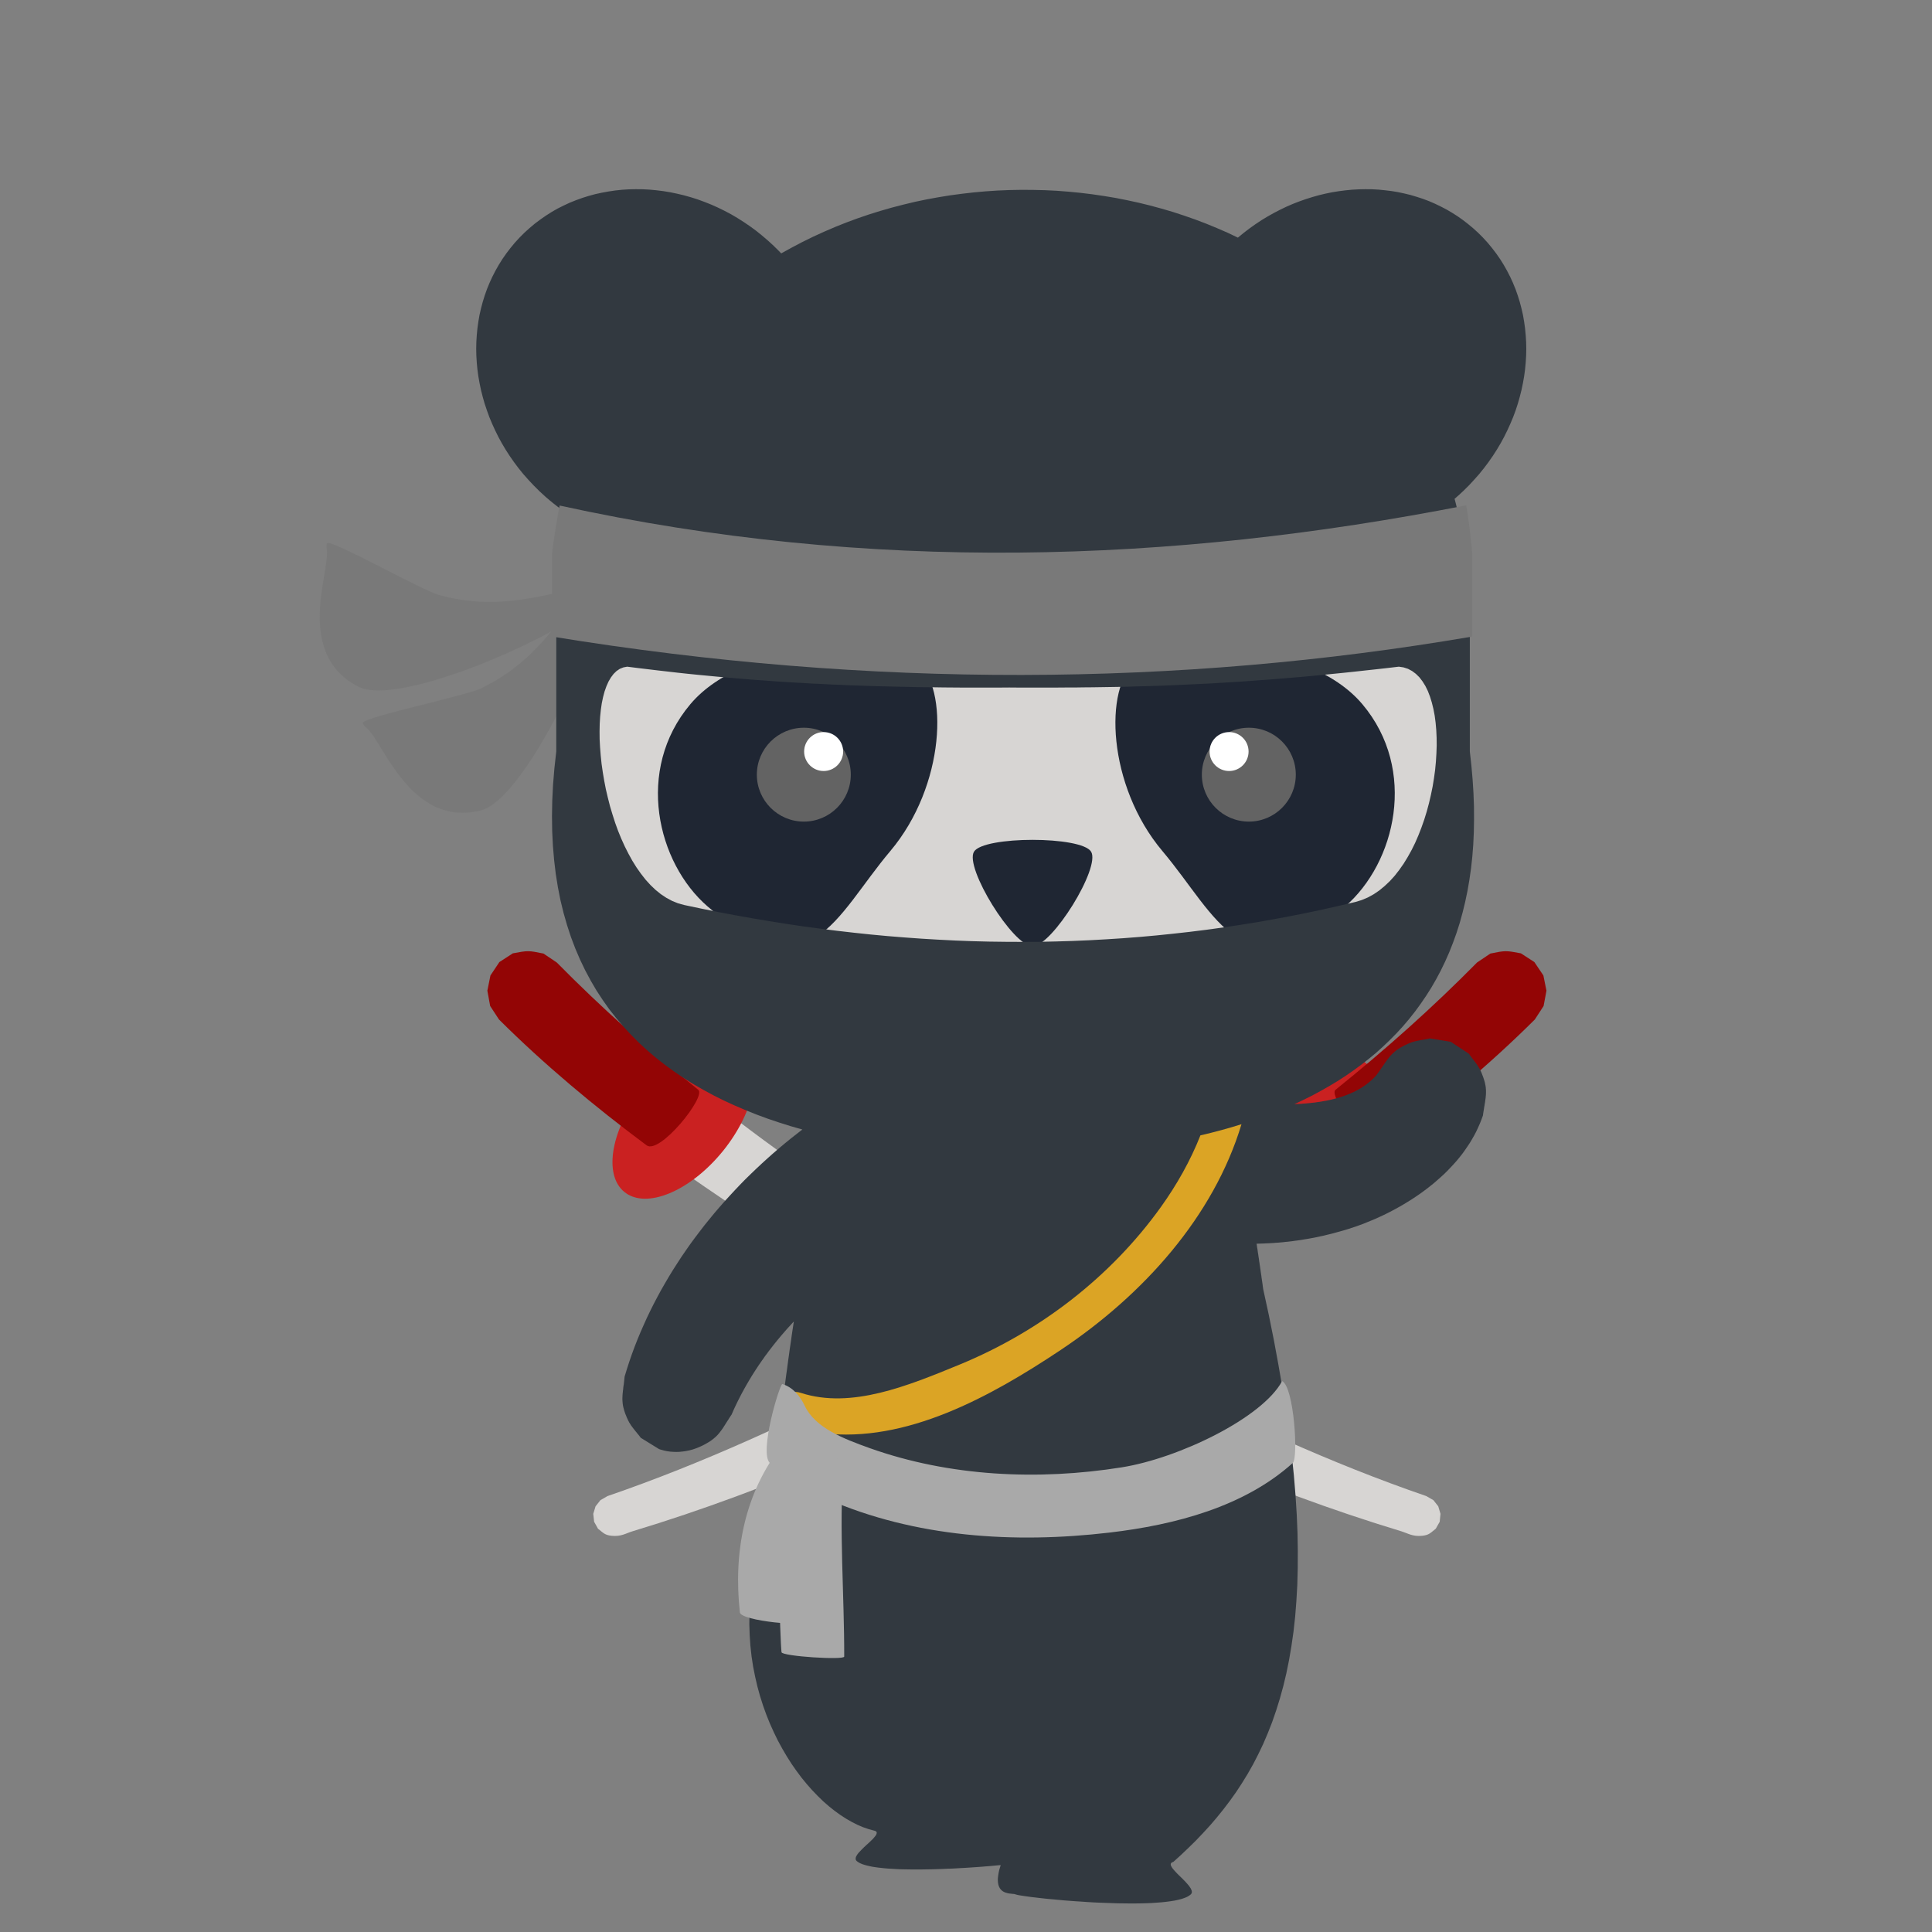 <?xml version="1.0" encoding="UTF-8" standalone="no"?>
<!DOCTYPE svg PUBLIC "-//W3C//DTD SVG 1.1//EN" "http://www.w3.org/Graphics/SVG/1.1/DTD/svg11.dtd">
<svg version="1.1" xmlns="http://www.w3.org/2000/svg" xmlns:xlink="http://www.w3.org/1999/xlink" preserveAspectRatio="xMidYMid meet" viewBox="0 0 270 270" width="270" height="270"><rect x="0" y="0" width="270" height="270" fill="#808080" stroke="none"/><defs><path d="M83.23 210.51L82.91 211.56C82.98 212.22 83.02 212.59 83.03 212.67C83.36 213.25 83.54 213.57 83.57 213.64C84.32 214.22 84.5 214.53 85.49 214.63C86.81 214.76 87.48 214.28 88.36 214.01C107.95 208.09 126.43 199.74 144.79 190.24C159.92 182.41 174.53 173.73 188.38 164.02C197.55 157.58 191.08 148.93 182.65 155.44C164.42 169.53 144.16 181.52 123.9 191.97C111.24 198.49 98.26 204.49 84.9 209.08C84.8 209.13 84.01 209.59 83.91 209.65C83.68 209.94 83.46 210.22 83.23 210.51" id="b1tGUduKCG"></path><path d="M83.23 210.51L82.91 211.56C82.98 212.22 83.02 212.59 83.03 212.67C83.36 213.25 83.54 213.57 83.57 213.64C84.32 214.22 84.5 214.53 85.49 214.63C86.81 214.76 87.48 214.28 88.36 214.01C107.95 208.09 126.43 199.74 144.79 190.24C159.92 182.41 174.53 173.73 188.38 164.02C197.55 157.58 191.08 148.93 182.65 155.44C164.42 169.53 144.16 181.52 123.9 191.97C111.24 198.49 98.26 204.49 84.9 209.08C84.8 209.13 84.01 209.59 83.91 209.65C83.68 209.94 83.46 210.22 83.23 210.51" id="d1lweMNqg2"></path><path d="M180.46 146.21C177.42 148.67 178.65 155.23 183.2 160.86C187.75 166.48 193.92 169.05 196.96 166.59C200 164.14 198.78 157.57 194.22 151.95C189.67 146.32 183.51 143.76 180.46 146.21" id="a3QhkBtLZ"></path><path d="M180.46 146.21C177.42 148.67 178.65 155.23 183.2 160.86C187.75 166.48 193.92 169.05 196.96 166.59C200 164.14 198.78 157.57 194.22 151.95C189.67 146.32 183.51 143.76 180.46 146.21" id="a1LTz4RNd1"></path><path d="M186.64 152.3C185.48 153.23 192.05 161.41 193.87 160.06C201.15 154.64 208.24 148.71 214.5 142.47C214.58 142.35 214.99 141.72 215.72 140.59C215.75 140.44 215.88 139.73 216.12 138.45L215.69 136.32C214.93 135.19 214.51 134.57 214.43 134.45C213.3 133.72 212.68 133.31 212.55 133.23C210.43 132.83 210.4 132.83 208.28 133.26C208.09 133.39 206.6 134.39 206.42 134.51C200.24 140.78 193.6 146.7 186.64 152.3" id="a16Qn4mq"></path><path d="M186.64 152.3C185.48 153.23 192.05 161.41 193.87 160.06C201.15 154.64 208.24 148.71 214.5 142.47C214.58 142.35 214.99 141.72 215.72 140.59C215.75 140.44 215.88 139.73 216.12 138.45L215.69 136.32C214.93 135.19 214.51 134.57 214.43 134.45C213.3 133.72 212.68 133.31 212.55 133.23C210.43 132.83 210.4 132.83 208.28 133.26C208.09 133.39 206.6 134.39 206.42 134.51C200.24 140.78 193.6 146.7 186.64 152.3" id="cq9IelH9A"></path><path d="M201 210.51L201.31 211.56C201.24 212.22 201.21 212.59 201.2 212.67C200.87 213.25 200.69 213.57 200.65 213.64C199.91 214.22 199.73 214.53 198.73 214.63C197.42 214.76 196.74 214.28 195.87 214.01C176.27 208.09 157.79 199.74 139.44 190.24C124.31 182.41 109.69 173.73 95.84 164.02C86.67 157.58 93.15 148.93 101.57 155.44C119.8 169.53 140.07 181.52 160.33 191.97C172.98 198.49 185.96 204.49 199.33 209.08C199.43 209.13 200.22 209.59 200.32 209.65C200.54 209.94 200.77 210.22 201 210.51" id="aVZm6fpBF"></path><path d="M201 210.51L201.31 211.56C201.24 212.22 201.21 212.59 201.2 212.67C200.87 213.25 200.69 213.57 200.65 213.64C199.91 214.22 199.73 214.53 198.73 214.63C197.42 214.76 196.74 214.28 195.87 214.01C176.27 208.09 157.79 199.74 139.44 190.24C124.31 182.41 109.69 173.73 95.84 164.02C86.67 157.58 93.15 148.93 101.57 155.44C119.8 169.53 140.07 181.52 160.33 191.97C172.98 198.49 185.96 204.49 199.33 209.08C199.43 209.13 200.22 209.59 200.32 209.65C200.54 209.94 200.77 210.22 201 210.51" id="a5BJO81I1Y"></path><path d="M103.76 146.21C106.81 148.67 105.58 155.23 101.03 160.86C96.47 166.48 90.31 169.05 87.27 166.59C84.22 164.14 85.45 157.57 90 151.95C94.56 146.32 100.72 143.76 103.76 146.21" id="a1iGzyDVw5"></path><path d="M103.76 146.21C106.81 148.67 105.58 155.23 101.03 160.86C96.47 166.48 90.31 169.05 87.27 166.59C84.22 164.14 85.45 157.57 90 151.95C94.56 146.32 100.72 143.76 103.76 146.21" id="b5IerBYkKg"></path><path d="M97.58 152.3C98.75 153.23 92.18 161.41 90.36 160.06C83.08 154.64 75.99 148.71 69.73 142.47C69.65 142.35 69.24 141.72 68.5 140.59C68.47 140.44 68.34 139.73 68.11 138.45L68.54 136.32C69.29 135.19 69.71 134.57 69.79 134.45C70.92 133.72 71.55 133.31 71.67 133.23C73.8 132.83 73.83 132.83 75.95 133.26C76.13 133.39 77.62 134.39 77.81 134.51C83.99 140.78 90.62 146.7 97.58 152.3" id="a1JaSaekFI"></path><path d="M97.58 152.3C98.75 153.23 92.18 161.41 90.36 160.06C83.08 154.64 75.99 148.71 69.73 142.47C69.65 142.35 69.24 141.72 68.5 140.59C68.47 140.44 68.34 139.73 68.11 138.45L68.54 136.32C69.29 135.19 69.71 134.57 69.79 134.45C70.92 133.72 71.55 133.31 71.67 133.23C73.8 132.83 73.83 132.83 75.95 133.26C76.13 133.39 77.62 134.39 77.81 134.51C83.99 140.78 90.62 146.7 97.58 152.3" id="nvdTLqCpR"></path><path d="M84.1 81.31C76.22 83.15 69.72 85.47 61.29 83.13C59.07 82.52 46.72 75.6 45.78 75.89C45.54 75.97 45.66 76.67 45.68 76.84C46.11 79.92 41.14 91.39 50.09 95.97C56.87 99.45 88.64 84.5 88.42 78.73" id="aaG6ApyZE"></path><path d="M84.1 81.31C76.22 83.15 69.72 85.47 61.29 83.13C59.07 82.52 46.72 75.6 45.78 75.89C45.54 75.97 45.66 76.67 45.68 76.84C46.11 79.92 41.14 91.39 50.09 95.97C56.87 99.45 88.64 84.5 88.42 78.73" id="aX77YU1ae"></path><path d="M83.13 79.85C78.41 86.42 75.05 92.44 67.16 96.23C65.09 97.22 51.23 100.14 50.72 100.98C50.59 101.2 51.13 101.64 51.26 101.75C53.62 103.8 57.43 115.7 67.19 113.26C74.58 111.41 88.65 79.26 84.68 75.06" id="a5gam6AVkF"></path><path d="M83.13 79.85C78.41 86.42 75.05 92.44 67.16 96.23C65.09 97.22 51.23 100.14 50.72 100.98C50.59 101.2 51.13 101.64 51.26 101.75C53.62 103.8 57.43 115.7 67.19 113.26C74.58 111.41 88.65 79.26 84.68 75.06" id="b252lCS3fU"></path><path d="M187.99 134.9C203.04 131.31 207.35 81.74 199.21 80.84C163.28 76.85 124.83 76.55 86.83 80.84C73.3 82.37 79.18 130.2 90.25 131.17C90.25 131.17 120.76 153.44 140.55 152.81C163.42 152.07 187.99 134.9 187.99 134.9" id="bXh8gM51l"></path><path d="M187.99 134.9C203.04 131.31 207.35 81.74 199.21 80.84C163.28 76.85 124.83 76.55 86.83 80.84C73.3 82.37 79.18 130.2 90.25 131.17C90.25 131.17 120.76 153.44 140.55 152.81C163.42 152.07 187.99 134.9 187.99 134.9" id="btWXQB943"></path><path d="M128.19 92.57C132.58 96.02 132.16 109.76 124.41 118.95C116.66 128.14 113.24 139.09 98.89 126.68C91.84 120.59 88.73 107.6 96.48 98.41C104.23 89.22 123.92 89.21 128.19 92.57" id="c2ns2C5WSH"></path><path d="M128.19 92.57C132.58 96.02 132.16 109.76 124.41 118.95C116.66 128.14 113.24 139.09 98.89 126.68C91.84 120.59 88.73 107.6 96.48 98.41C104.23 89.22 123.92 89.21 128.19 92.57" id="d1S0dCLTUS"></path><path d="M158.68 92.57C154.29 96.02 154.71 109.76 162.46 118.95C170.21 128.14 173.63 139.09 187.98 126.68C195.03 120.59 198.14 107.6 190.39 98.41C182.64 89.22 162.95 89.21 158.68 92.57" id="a1jVCdsAtk"></path><path d="M158.68 92.57C154.29 96.02 154.71 109.76 162.46 118.95C170.21 128.14 173.63 139.09 187.98 126.68C195.03 120.59 198.14 107.6 190.39 98.41C182.64 89.22 162.95 89.21 158.68 92.57" id="c11IHubYix"></path><path d="M144.3 132.24C141.57 132.24 134.76 121.22 136.12 119.02C137.48 116.82 151.12 116.82 152.48 119.02C153.85 121.22 147.03 132.24 144.3 132.24" id="b3zgDLgvR"></path><path d="M144.3 132.24C141.57 132.24 134.76 121.22 136.12 119.02C137.48 116.82 151.12 116.82 152.48 119.02C153.85 121.22 147.03 132.24 144.3 132.24" id="aA6zQjcP7"></path><path d="M112.34 101.7C115.96 101.7 118.9 104.64 118.9 108.26C118.9 111.88 115.96 114.82 112.34 114.82C108.72 114.82 105.77 111.88 105.77 108.26C105.77 104.64 108.72 101.7 112.34 101.7" id="c1PU0mceK"></path><path d="M112.34 101.7C115.96 101.7 118.9 104.64 118.9 108.26C118.9 111.88 115.96 114.82 112.34 114.82C108.72 114.82 105.77 111.88 105.77 108.26C105.77 104.64 108.72 101.7 112.34 101.7" id="bkEInfXQ1"></path><path d="M174.53 101.7C170.91 101.7 167.96 104.64 167.96 108.26C167.96 111.88 170.91 114.82 174.53 114.82C178.15 114.82 181.09 111.88 181.09 108.26C181.09 104.64 178.15 101.7 174.53 101.7" id="dpApsaODS"></path><path d="M174.53 101.7C170.91 101.7 167.96 104.64 167.96 108.26C167.96 111.88 170.91 114.82 174.53 114.82C178.15 114.82 181.09 111.88 181.09 108.26C181.09 104.64 178.15 101.7 174.53 101.7" id="c1Nxc0UpFk"></path><path d="M115.1 102.31C116.61 102.31 117.83 103.53 117.83 105.03C117.83 106.53 116.61 107.75 115.1 107.75C113.6 107.75 112.38 106.53 112.38 105.03C112.38 103.53 113.6 102.31 115.1 102.31" id="cFU1UniJ1"></path><path d="M115.1 102.31C116.61 102.31 117.83 103.53 117.83 105.03C117.83 106.53 116.61 107.75 115.1 107.75C113.6 107.75 112.38 106.53 112.38 105.03C112.38 103.53 113.6 102.31 115.1 102.31" id="a15j2gD08Q"></path><path d="M171.77 102.31C170.26 102.31 169.04 103.53 169.04 105.03C169.04 106.53 170.26 107.75 171.77 107.75C173.27 107.75 174.49 106.53 174.49 105.03C174.49 103.53 173.27 102.31 171.77 102.31" id="beY9xkoCB"></path><path d="M171.77 102.31C170.26 102.31 169.04 103.53 169.04 105.03C169.04 106.53 170.26 107.75 171.77 107.75C173.27 107.75 174.49 106.53 174.49 105.03C174.49 103.53 173.27 102.31 171.77 102.31" id="a10JFydHyV"></path><path d="M192.65 26.5L193.56 26.59L194.47 26.7L195.37 26.85L196.26 27.04L197.13 27.25L198 27.51L198.86 27.79L199.71 28.11L200.54 28.47L201.35 28.86L202.16 29.28L202.94 29.74L203.71 30.23L204.46 30.76L205.18 31.32L205.89 31.91L206.58 32.54L207.24 33.2L207.9 33.92L208.52 34.67L209.1 35.43L209.65 36.22L210.15 37.02L210.62 37.85L211.05 38.69L211.44 39.54L211.8 40.42L212.11 41.3L212.39 42.2L212.63 43.11L212.84 44.03L213 44.96L213.13 45.9L213.22 46.84L213.28 47.79L213.3 48.75L213.28 49.7L213.22 50.67L213.13 51.63L213 52.59L212.83 53.55L212.63 54.51L212.39 55.46L212.12 56.41L211.81 57.36L211.46 58.3L211.07 59.23L210.65 60.15L210.2 61.06L209.71 61.96L209.18 62.85L208.62 63.72L208.02 64.58L207.39 65.42L206.72 66.25L206.01 67.05L205.28 67.84L204.5 68.61L204.47 68.64L204.44 68.67L204.41 68.69L204.29 68.81L204.26 68.83L204.2 68.89L204.17 68.92L204.14 68.95L204.11 68.97L203.99 69.09L203.96 69.11L203.93 69.14L203.9 69.17L203.87 69.2L203.84 69.22L203.81 69.25L203.77 69.28L203.74 69.31L203.71 69.33L203.65 69.39L203.62 69.41L203.56 69.47L203.53 69.49L203.44 69.58L203.41 69.6L203.37 69.63L203.34 69.66L203.31 69.68L203.28 69.71L203.38 70.09L203.48 70.47L203.57 70.86L203.66 71.24L203.93 72.41L204.01 72.8L204.09 73.19L204.17 73.59L204.25 73.99L204.32 74.38L204.39 74.78L204.46 75.19L204.53 75.59L204.59 75.99L204.71 76.81L204.77 77.22L204.83 77.63L204.88 78.04L204.93 78.46L204.98 78.87L205.02 79.29L205.1 80.13L205.14 80.56L205.18 80.98L205.21 81.41L205.24 81.83L205.27 82.26L205.29 82.69L205.32 83.13L205.34 83.56L205.36 84L205.37 84.43L205.38 84.87L205.4 85.75L205.41 86.2L205.41 105.01L205.63 107L205.8 108.94L205.92 110.84L205.99 112.7L206 114.52L205.97 116.29L205.89 118.02L205.76 119.71L205.58 121.35L205.35 122.96L205.08 124.52L204.76 126.05L204.4 127.53L204 128.98L203.55 130.39L203.06 131.75L202.53 133.09L201.96 134.38L201.35 135.64L200.7 136.86L200.02 138.04L199.29 139.19L198.53 140.3L197.74 141.38L196.91 142.43L196.05 143.44L195.15 144.42L194.22 145.36L193.27 146.27L192.28 147.16L191.26 148L190.21 148.82L189.13 149.61L188.03 150.37L186.9 151.1L185.75 151.79L184.57 152.46L183.37 153.11L182.14 153.72L180.89 154.31L181.21 154.29L181.52 154.28L181.84 154.26L182.15 154.23L182.47 154.21L183.11 154.15L183.42 154.11L183.74 154.08L184.06 154.03L184.37 153.99L184.69 153.94L185 153.88L185.32 153.83L185.63 153.76L185.94 153.7L186.25 153.62L186.55 153.55L186.86 153.46L187.16 153.38L187.46 153.28L187.75 153.19L188.04 153.08L188.62 152.86L188.9 152.73L189.17 152.61L189.45 152.47L189.72 152.33L190.24 152.03L190.49 151.86L190.74 151.7L190.98 151.52L191.22 151.33L191.45 151.14L191.68 150.94L191.9 150.74L192.11 150.52L192.32 150.3L192.48 150.08L192.6 149.92L192.71 149.76L192.82 149.61L193.02 149.31L193.12 149.17L193.22 149.03L193.4 148.77L193.48 148.64L193.57 148.52L193.65 148.4L193.74 148.28L193.82 148.17L193.9 148.06L193.98 147.95L194.07 147.85L194.15 147.74L194.23 147.64L194.32 147.54L194.41 147.45L194.5 147.35L194.59 147.26L194.69 147.17L194.79 147.08L194.89 146.99L195 146.9L195.11 146.81L195.22 146.73L195.35 146.64L195.47 146.56L195.6 146.48L195.74 146.39L196.04 146.23L196.2 146.14L196.36 146.06L196.54 145.98L196.72 145.89L196.91 145.81L197.12 145.72L197.19 145.7L197.26 145.67L197.33 145.65L197.4 145.62L197.47 145.6L197.54 145.58L197.62 145.56L197.69 145.54L197.76 145.52L197.83 145.51L197.91 145.49L197.98 145.47L198.05 145.46L198.13 145.44L198.2 145.43L198.27 145.41L198.35 145.4L198.42 145.38L198.5 145.37L198.57 145.36L198.65 145.34L198.72 145.33L198.79 145.32L198.87 145.31L198.94 145.29L199.02 145.28L199.09 145.27L199.17 145.25L199.31 145.23L199.39 145.21L199.46 145.2L199.53 145.18L199.61 145.17L199.68 145.15L199.75 145.13L199.83 145.12L199.97 145.14L200.12 145.17L200.19 145.18L200.34 145.2L200.41 145.21L200.56 145.24L200.63 145.25L200.71 145.26L200.85 145.28L201.07 145.32L201.51 145.39L201.66 145.41L201.8 145.44L201.88 145.45L201.95 145.46L202.1 145.49L202.24 145.51L202.39 145.53L202.46 145.55L202.61 145.57L202.76 145.59L202.76 145.6L205.28 147.26L205.32 147.32L205.37 147.38L205.41 147.44L205.45 147.5L205.5 147.56L205.54 147.62L205.59 147.69L205.63 147.75L205.68 147.81L205.72 147.87L205.77 147.93L205.82 147.99L205.86 148.05L205.91 148.11L205.96 148.17L206 148.23L206.05 148.29L206.09 148.35L206.14 148.41L206.18 148.47L206.23 148.53L206.27 148.59L206.32 148.65L206.36 148.71L206.41 148.77L206.45 148.84L206.49 148.9L206.53 148.96L206.57 149.02L206.61 149.09L206.65 149.15L206.69 149.22L206.73 149.28L206.77 149.35L206.8 149.41L206.84 149.48L206.87 149.54L206.93 149.68L206.97 149.75L207.05 149.94L207.12 150.12L207.19 150.3L207.26 150.48L207.32 150.65L207.37 150.81L207.42 150.97L207.47 151.13L207.51 151.28L207.54 151.42L207.57 151.57L207.6 151.71L207.62 151.85L207.64 151.98L207.65 152.12L207.66 152.25L207.67 152.38L207.67 152.77L207.66 152.9L207.66 153.04L207.64 153.17L207.63 153.3L207.62 153.44L207.6 153.57L207.58 153.71L207.56 153.85L207.54 154L207.52 154.14L207.49 154.29L207.47 154.45L207.41 154.77L207.39 154.94L207.36 155.11L207.33 155.29L207.27 155.67L207.25 155.87L207.04 156.45L206.81 157.03L206.56 157.59L206.3 158.15L206.01 158.7L205.7 159.24L205.38 159.77L205.04 160.28L204.69 160.79L204.32 161.3L203.93 161.79L203.53 162.27L203.11 162.74L202.68 163.2L202.24 163.66L201.79 164.1L201.32 164.53L200.84 164.95L200.36 165.37L199.86 165.77L199.36 166.16L198.84 166.55L198.32 166.92L197.79 167.28L197.26 167.63L196.71 167.97L196.17 168.3L195.62 168.62L195.06 168.93L194.5 169.23L193.94 169.52L193.37 169.8L192.81 170.06L192.24 170.32L191.67 170.56L191.1 170.79L190.54 171.02L189.97 171.23L189.41 171.43L188.85 171.61L188.53 171.72L188.21 171.82L187.88 171.92L187.56 172.01L187.24 172.1L186.91 172.19L186.59 172.28L186.26 172.37L185.94 172.45L185.61 172.53L185.28 172.61L184.96 172.69L184.63 172.76L184.3 172.83L183.97 172.9L183.64 172.97L182.98 173.09L182.64 173.15L182.31 173.2L181.98 173.26L181.65 173.31L181.31 173.36L180.98 173.4L180.65 173.45L180.31 173.49L179.98 173.53L179.64 173.56L179.31 173.6L178.97 173.63L178.64 173.66L178.3 173.68L177.96 173.71L177.63 173.73L177.29 173.75L176.96 173.76L176.62 173.78L176.28 173.79L175.95 173.8L175.61 173.81L175.63 173.94L175.65 174.08L175.67 174.22L175.69 174.37L175.72 174.51L175.74 174.65L175.76 174.8L175.78 174.94L175.8 175.09L175.83 175.24L175.85 175.39L175.89 175.69L175.92 175.84L175.94 176L175.96 176.15L175.98 176.31L176.01 176.46L176.05 176.78L176.08 176.94L176.1 177.1L176.12 177.26L176.15 177.43L176.17 177.59L176.19 177.75L176.22 177.92L176.24 178.08L176.27 178.25L176.29 178.42L176.31 178.59L176.34 178.76L176.36 178.93L176.39 179.1L176.41 179.27L176.44 179.44L176.46 179.62L176.48 179.79L176.51 179.97L176.53 180.14L177.32 183.78L178.03 187.31L178.66 190.72L179.23 194.02L179.73 197.22L180.16 200.3L180.52 203.29L180.82 206.17L181.05 208.96L181.22 211.65L181.33 214.25L181.37 216.76L181.36 219.18L181.3 221.51L181.17 223.76L181 225.93L180.77 228.02L180.48 230.04L180.15 231.98L179.77 233.85L179.34 235.65L178.86 237.39L178.34 239.06L177.78 240.68L177.17 242.23L176.53 243.73L175.84 245.17L175.12 246.57L174.36 247.91L173.56 249.21L172.74 250.46L171.87 251.68L170.98 252.85L170.06 253.99L169.11 255.1L168.13 256.17L167.13 257.22L166.1 258.23L165.05 259.23L163.98 260.2L163.86 260.24L163.77 260.29L163.69 260.34L163.65 260.4L163.62 260.48L163.61 260.56L163.62 260.64L163.65 260.74L163.7 260.84L163.76 260.94L163.83 261.06L163.92 261.17L164.02 261.29L164.13 261.42L164.25 261.55L164.37 261.68L164.5 261.82L164.64 261.96L164.78 262.1L164.93 262.24L165.07 262.38L165.22 262.52L165.36 262.67L165.5 262.81L165.64 262.95L165.77 263.1L165.9 263.24L166.02 263.38L166.13 263.51L166.23 263.65L166.32 263.78L166.4 263.9L166.46 264.03L166.51 264.14L166.55 264.26L166.56 264.36L166.56 264.47L166.54 264.56L166.49 264.65L166.43 264.73L166.19 264.92L165.9 265.09L165.54 265.24L165.13 265.38L164.66 265.5L164.15 265.61L163.58 265.7L162.98 265.78L162.33 265.85L161.65 265.9L160.93 265.95L160.19 265.98L159.42 266L158.63 266.01L157.81 266.01L156.99 266L156.15 265.99L155.31 265.96L153.61 265.9L152.76 265.86L151.92 265.81L151.09 265.75L150.27 265.7L149.47 265.64L148.69 265.58L147.94 265.51L147.21 265.44L146.51 265.38L145.85 265.31L145.22 265.24L144.64 265.17L144.1 265.11L143.61 265.04L143.17 264.98L142.79 264.92L142.47 264.87L142.21 264.82L142.01 264.77L141.89 264.73L141.84 264.72L141.79 264.7L141.73 264.69L141.66 264.68L141.59 264.68L141.51 264.67L141.33 264.65L141.24 264.64L141.14 264.63L141.04 264.62L140.94 264.6L140.83 264.58L140.73 264.55L140.62 264.52L140.52 264.49L140.42 264.45L140.31 264.4L140.22 264.35L140.12 264.29L140.03 264.22L139.94 264.14L139.78 263.96L139.71 263.85L139.59 263.61L139.55 263.47L139.51 263.31L139.48 263.15L139.46 262.97L139.45 262.77L139.45 262.57L139.47 262.34L139.5 262.1L139.54 261.85L139.59 261.57L139.66 261.28L139.75 260.98L139.85 260.65L139.35 260.69L138.83 260.74L138.3 260.79L137.75 260.83L137.18 260.88L136.61 260.92L136.02 260.96L135.43 261L134.82 261.04L134.21 261.07L133.6 261.11L132.98 261.14L132.36 261.16L131.73 261.19L131.11 261.21L130.49 261.23L129.87 261.24L129.26 261.25L128.65 261.26L127.46 261.26L126.88 261.25L126.3 261.24L125.75 261.23L125.2 261.2L124.68 261.17L124.17 261.14L123.67 261.1L123.2 261.05L122.75 261L122.32 260.94L121.92 260.88L121.54 260.8L121.19 260.72L120.86 260.63L120.57 260.54L120.3 260.43L120.07 260.32L119.88 260.2L119.71 260.07L119.65 259.99L119.6 259.91L119.58 259.82L119.58 259.72L119.59 259.62L119.62 259.51L119.67 259.4L119.74 259.29L119.81 259.17L119.9 259.05L120 258.92L120.12 258.8L120.36 258.54L120.5 258.4L120.63 258.27L120.77 258.13L120.92 258L121.06 257.86L121.21 257.73L121.35 257.6L121.63 257.34L121.76 257.21L121.89 257.09L122.01 256.97L122.21 256.73L122.3 256.62L122.38 256.52L122.44 256.42L122.48 256.33L122.51 256.24L122.52 256.16L122.52 256.08L122.49 256.01L122.44 255.96L122.37 255.9L122.27 255.86L122.15 255.83L121.38 255.62L120.6 255.35L119.81 255.01L119.02 254.61L118.22 254.15L117.42 253.63L116.62 253.05L115.83 252.42L115.04 251.73L114.27 250.98L113.5 250.18L112.75 249.33L112.02 248.44L111.31 247.49L110.62 246.5L109.96 245.46L109.32 244.37L108.71 243.25L108.14 242.08L107.6 240.88L107.1 239.64L106.64 238.36L106.22 237.04L105.85 235.7L105.53 234.32L105.25 232.91L105.03 231.47L104.87 230.01L104.77 228.52L104.72 227L104.74 225.46L104.83 223.9L104.98 222.32L105.21 220.73L105.51 219.11L105.89 217.48L106.34 215.83L106.88 214.18L107.5 212.51L108.21 210.83L108.22 210.28L108.24 209.73L108.25 209.16L108.28 208.58L108.3 207.99L108.33 207.39L108.41 206.17L108.45 205.55L108.5 204.91L108.55 204.28L108.6 203.63L108.65 202.98L108.71 202.33L108.77 201.67L108.98 199.66L109.05 198.98L109.12 198.3L109.2 197.61L109.28 196.93L109.36 196.24L109.44 195.55L109.62 194.17L109.7 193.48L109.88 192.1L109.98 191.41L110.07 190.72L110.16 190.04L110.26 189.35L110.35 188.67L110.55 187.33L110.64 186.66L110.74 185.99L110.84 185.34L110.94 184.68L110.67 184.97L110.41 185.26L110.14 185.55L109.88 185.84L109.63 186.13L109.37 186.43L109.12 186.72L108.87 187.02L108.62 187.32L108.37 187.63L108.13 187.93L107.65 188.55L107.41 188.86L107.18 189.18L106.94 189.49L106.72 189.81L106.49 190.13L106.27 190.45L106.04 190.78L105.83 191.1L105.61 191.43L105.19 192.09L104.98 192.43L104.78 192.76L104.38 193.44L104.18 193.79L103.99 194.13L103.61 194.83L103.25 195.53L103.07 195.89L102.9 196.24L102.73 196.6L102.56 196.96L102.4 197.33L102.24 197.69L102.24 197.7L102.12 197.86L102.02 198.03L101.91 198.18L101.82 198.34L101.72 198.49L101.63 198.63L101.54 198.77L101.45 198.91L101.29 199.17L101.2 199.3L101.13 199.42L100.97 199.66L100.89 199.77L100.81 199.88L100.73 199.99L100.65 200.09L100.57 200.2L100.49 200.3L100.4 200.4L100.32 200.5L100.04 200.78L99.94 200.87L99.83 200.96L99.73 201.05L99.61 201.14L99.5 201.23L99.11 201.5L98.97 201.58L98.82 201.67L98.5 201.85L98.33 201.94L98.15 202.03L97.96 202.12L97.54 202.3L97.4 202.36L97.12 202.46L96.97 202.51L96.83 202.56L96.53 202.64L96.39 202.68L95.79 202.8L95.64 202.82L95.34 202.86L95.19 202.87L95.04 202.89L94.89 202.9L94.74 202.9L94.59 202.91L94.44 202.91L94.29 202.9L94.14 202.9L93.69 202.87L93.54 202.85L93.4 202.83L93.25 202.81L93.1 202.78L92.96 202.75L92.81 202.72L92.53 202.64L92.38 202.6L92.24 202.56L92.1 202.51L89.54 200.93L89.5 200.87L89.45 200.81L89.41 200.75L89.36 200.69L89.32 200.63L89.22 200.51L89.18 200.46L89.03 200.28L88.99 200.22L88.89 200.1L88.84 200.05L88.8 199.99L88.65 199.81L88.61 199.75L88.51 199.63L88.47 199.57L88.42 199.51L88.38 199.45L88.33 199.39L88.29 199.33L88.24 199.27L88.16 199.15L88.12 199.08L88.08 199.02L88.04 198.96L88 198.89L87.96 198.83L87.92 198.77L87.89 198.7L87.85 198.63L87.82 198.57L87.78 198.5L87.7 198.31L87.61 198.13L87.54 197.95L87.4 197.61L87.34 197.45L87.29 197.29L87.24 197.14L87.2 196.99L87.16 196.84L87.12 196.7L87.06 196.42L87.04 196.28L87.02 196.15L87.01 196.02L87 195.89L86.99 195.75L86.98 195.62L86.98 195.36L86.99 195.23L86.99 195.1L87 194.97L87.02 194.69L87.04 194.55L87.05 194.41L87.07 194.27L87.09 194.12L87.1 193.97L87.14 193.65L87.17 193.49L87.19 193.32L87.21 193.14L87.23 192.96L87.27 192.58L87.29 192.38L87.61 191.33L87.95 190.28L88.31 189.24L88.69 188.21L89.09 187.19L89.51 186.18L89.95 185.18L90.4 184.18L90.87 183.2L91.36 182.22L91.87 181.25L92.39 180.29L92.93 179.35L93.48 178.41L94.05 177.48L94.64 176.56L95.23 175.65L95.85 174.75L96.47 173.86L97.11 172.99L97.77 172.12L98.43 171.26L99.11 170.42L99.8 169.58L100.5 168.76L101.21 167.95L101.94 167.15L102.67 166.36L103.41 165.58L104.16 164.81L104.93 164.06L105.7 163.32L106.48 162.59L107.26 161.88L108.06 161.17L108.86 160.48L109.67 159.8L110.48 159.14L111.31 158.49L112.13 157.85L110.49 157.38L108.87 156.87L107.27 156.33L105.7 155.75L104.16 155.13L102.64 154.48L101.16 153.8L99.7 153.07L98.28 152.3L96.89 151.5L95.54 150.65L94.23 149.76L92.95 148.83L91.71 147.86L90.51 146.84L89.35 145.78L88.24 144.67L87.17 143.52L86.15 142.32L85.17 141.08L84.25 139.78L83.37 138.44L82.55 137.04L81.78 135.6L81.06 134.1L80.4 132.56L79.79 130.95L79.25 129.3L78.76 127.59L78.33 125.83L77.97 124.01L77.67 122.14L77.44 120.2L77.27 118.21L77.17 116.16L77.14 114.05L77.18 111.88L77.29 109.65L77.48 107.36L77.74 105.01L77.74 86.2L77.78 85.83L77.82 85.47L77.86 85.11L77.9 84.74L77.95 84.38L77.99 84.03L78.04 83.67L78.09 83.31L78.14 82.95L78.2 82.6L78.25 82.25L78.3 81.89L78.42 81.19L78.48 80.84L78.54 80.5L78.6 80.15L78.66 79.8L78.73 79.46L78.8 79.12L78.86 78.77L78.93 78.43L79.07 77.75L79.15 77.42L79.22 77.08L79.3 76.74L79.37 76.41L79.45 76.08L79.53 75.75L79.61 75.41L79.7 75.09L79.78 74.76L79.87 74.43L79.95 74.1L80.04 73.78L80.13 73.46L80.22 73.13L80.31 72.81L80.4 72.49L80.14 72.33L80.01 72.24L79.87 72.16L79.74 72.08L79.61 71.99L79.48 71.9L79.35 71.82L79.22 71.73L79.09 71.64L78.96 71.55L78.83 71.46L78.57 71.28L78.44 71.18L78.18 71L78.06 70.9L77.93 70.81L77.8 70.71L77.68 70.61L77.55 70.51L77.42 70.41L77.3 70.32L77.17 70.21L77.05 70.11L76.93 70.01L76.8 69.91L76.68 69.8L76.56 69.7L76.43 69.59L76.31 69.49L76.07 69.27L75.95 69.16L75.35 68.61L74.58 67.84L73.84 67.05L73.13 66.25L72.46 65.42L71.83 64.58L71.23 63.72L70.67 62.85L70.14 61.96L69.65 61.06L69.2 60.15L68.78 59.23L68.39 58.3L68.05 57.36L67.73 56.41L67.46 55.46L67.22 54.51L67.02 53.55L66.85 52.59L66.72 51.63L66.63 50.67L66.57 49.7L66.55 48.75L66.57 47.79L66.63 46.84L66.72 45.9L66.85 44.96L67.01 44.03L67.22 43.11L67.46 42.2L67.74 41.3L68.05 40.42L68.41 39.54L68.8 38.69L69.23 37.85L69.7 37.02L70.2 36.22L70.75 35.43L71.33 34.67L71.95 33.92L72.61 33.2L73.3 32.51L74.02 31.86L74.76 31.24L75.52 30.67L76.3 30.13L77.1 29.62L77.92 29.15L78.76 28.73L79.62 28.33L80.49 27.98L81.38 27.66L82.27 27.38L83.19 27.13L84.11 26.93L85.04 26.76L85.98 26.62L86.93 26.52L87.88 26.46L88.84 26.44L89.8 26.45L90.77 26.5L91.73 26.59L92.7 26.71L93.67 26.87L94.63 27.07L95.6 27.3L96.56 27.57L97.51 27.87L98.46 28.22L99.39 28.59L100.33 29.01L101.25 29.46L102.16 29.94L103.06 30.47L103.94 31.03L104.81 31.62L105.67 32.25L106.5 32.92L107.32 33.62L108.13 34.36L108.15 34.39L108.18 34.41L108.21 34.44L108.23 34.47L108.26 34.49L108.34 34.57L108.37 34.6L108.42 34.65L108.45 34.67L108.47 34.7L108.5 34.73L108.53 34.75L108.55 34.78L108.58 34.8L108.61 34.83L108.63 34.86L108.66 34.88L108.68 34.91L108.71 34.94L108.74 34.96L108.76 34.99L108.79 35.02L108.82 35.04L108.84 35.07L108.87 35.09L108.89 35.12L108.92 35.15L108.95 35.17L108.97 35.2L109.05 35.28L109.07 35.31L109.1 35.33L109.12 35.36L109.15 35.39L109.18 35.41L110.65 34.6L112.13 33.82L113.64 33.08L115.17 32.38L116.71 31.72L118.26 31.1L119.83 30.52L121.41 29.98L123.01 29.48L124.61 29.02L126.23 28.6L127.85 28.21L129.48 27.87L131.12 27.57L132.77 27.3L134.42 27.08L136.08 26.89L137.73 26.74L139.39 26.63L141.06 26.56L142.72 26.53L144.38 26.54L146.04 26.58L147.69 26.66L149.35 26.79L150.99 26.95L152.64 27.15L154.27 27.39L155.9 27.66L157.52 27.98L159.13 28.33L160.72 28.72L162.31 29.15L163.88 29.61L165.44 30.12L166.99 30.66L168.52 31.24L170.03 31.86L171.53 32.51L173 33.21L173.8 32.55L174.61 31.93L175.44 31.34L176.28 30.78L177.14 30.26L178.01 29.77L178.88 29.32L179.77 28.89L180.67 28.5L181.57 28.15L182.48 27.83L183.4 27.54L184.32 27.28L185.24 27.06L186.17 26.87L187.1 26.72L188.03 26.6L188.96 26.51L189.89 26.46L190.81 26.44L191.73 26.45L192.65 26.5ZM192.27 93.54L190.7 93.71L189.16 93.88L187.63 94.04L186.12 94.19L184.64 94.34L183.17 94.48L181.72 94.61L180.29 94.73L178.88 94.85L177.48 94.96L176.1 95.06L174.73 95.16L173.37 95.26L170.69 95.42L169.37 95.5L168.06 95.57L166.75 95.63L165.45 95.69L164.16 95.75L162.88 95.8L161.6 95.85L160.32 95.89L159.05 95.92L157.78 95.96L156.51 95.99L153.97 96.03L152.69 96.05L151.42 96.06L150.14 96.08L148.86 96.08L147.58 96.09L142.36 96.09L141.04 96.08L139.71 96.09L134.44 96.09L131.82 96.07L130.51 96.05L129.21 96.04L127.9 96.02L126.6 95.99L125.3 95.96L124 95.93L122.69 95.9L121.39 95.86L120.09 95.81L118.78 95.77L117.48 95.71L116.17 95.66L114.86 95.59L113.55 95.53L112.23 95.45L110.91 95.38L109.59 95.3L108.26 95.21L106.93 95.11L105.6 95.02L104.26 94.91L102.91 94.8L101.56 94.68L100.2 94.56L98.84 94.43L97.47 94.3L96.09 94.16L94.7 94.01L93.31 93.85L91.91 93.69L90.5 93.52L89.08 93.35L87.65 93.17L87.12 93.27L86.62 93.47L86.16 93.78L85.75 94.18L85.38 94.67L85.04 95.25L84.75 95.9L84.49 96.63L84.28 97.42L84.1 98.28L83.97 99.19L83.87 100.16L83.81 101.17L83.79 102.22L83.8 103.31L83.86 104.43L83.95 105.58L84.07 106.74L84.24 107.92L84.44 109.11L84.67 110.3L84.95 111.49L85.25 112.67L85.6 113.84L85.97 114.99L86.38 116.12L86.83 117.22L87.31 118.28L87.83 119.31L88.37 120.29L88.95 121.22L89.57 122.1L90.21 122.92L90.89 123.67L91.6 124.35L92.34 124.95L93.12 125.47L93.92 125.9L94.76 126.24L95.63 126.48L98.01 126.98L100.38 127.46L102.76 127.91L105.13 128.33L107.5 128.73L109.88 129.11L112.24 129.46L114.61 129.78L116.98 130.08L119.34 130.35L121.7 130.6L124.06 130.82L126.42 131.01L128.78 131.18L131.13 131.32L133.49 131.44L135.84 131.53L138.19 131.59L140.54 131.62L142.88 131.63L145.23 131.62L147.57 131.57L149.91 131.5L152.25 131.4L154.59 131.27L156.92 131.12L159.26 130.94L161.59 130.73L163.92 130.49L166.25 130.23L168.58 129.94L170.9 129.62L173.22 129.27L175.54 128.9L177.86 128.49L180.18 128.06L182.5 127.6L184.81 127.11L187.12 126.59L189.43 126.05L190.31 125.78L191.16 125.42L191.98 124.97L192.76 124.44L193.51 123.82L194.23 123.14L194.91 122.39L195.55 121.57L196.16 120.7L196.73 119.77L197.27 118.8L197.77 117.79L198.23 116.73L198.65 115.65L199.04 114.54L199.39 113.41L199.7 112.26L199.97 111.1L200.21 109.93L200.4 108.77L200.56 107.6L200.67 106.45L200.74 105.31L200.78 104.19L200.77 103.1L200.72 102.03L200.63 101L200.5 100.01L200.32 99.07L200.1 98.18L199.84 97.34L199.54 96.56L199.19 95.85L198.79 95.21L198.36 94.65L197.87 94.17L197.35 93.78L196.77 93.47L196.15 93.27L195.49 93.17L193.87 93.36L192.27 93.54Z" id="b7Y13v5gx"></path><path d="M192.65 26.5L193.56 26.59L194.47 26.7L195.37 26.85L196.26 27.04L197.13 27.25L198 27.51L198.86 27.79L199.71 28.11L200.54 28.47L201.35 28.86L202.16 29.28L202.94 29.74L203.71 30.23L204.46 30.76L205.18 31.32L205.89 31.91L206.58 32.54L207.24 33.2L207.9 33.92L208.52 34.67L209.1 35.43L209.65 36.22L210.15 37.02L210.62 37.85L211.05 38.69L211.44 39.54L211.8 40.42L212.11 41.3L212.39 42.2L212.63 43.11L212.84 44.03L213 44.96L213.13 45.9L213.22 46.84L213.28 47.79L213.3 48.75L213.28 49.7L213.22 50.67L213.13 51.63L213 52.59L212.83 53.55L212.63 54.51L212.39 55.46L212.12 56.41L211.81 57.36L211.46 58.3L211.07 59.23L210.65 60.15L210.2 61.06L209.71 61.96L209.18 62.85L208.62 63.72L208.02 64.58L207.39 65.42L206.72 66.25L206.01 67.05L205.28 67.84L204.5 68.61L204.47 68.64L204.44 68.67L204.41 68.69L204.29 68.81L204.26 68.83L204.2 68.89L204.17 68.92L204.14 68.95L204.11 68.97L203.99 69.09L203.96 69.11L203.93 69.14L203.9 69.17L203.87 69.2L203.84 69.22L203.81 69.25L203.77 69.28L203.74 69.31L203.71 69.33L203.65 69.39L203.62 69.41L203.56 69.47L203.53 69.49L203.44 69.58L203.41 69.6L203.37 69.63L203.34 69.66L203.31 69.68L203.28 69.71L203.38 70.09L203.48 70.47L203.57 70.86L203.66 71.24L203.93 72.41L204.01 72.8L204.09 73.19L204.17 73.59L204.25 73.99L204.32 74.38L204.39 74.78L204.46 75.19L204.53 75.59L204.59 75.99L204.71 76.81L204.77 77.22L204.83 77.63L204.88 78.04L204.93 78.46L204.98 78.87L205.02 79.29L205.1 80.13L205.14 80.56L205.18 80.98L205.21 81.41L205.24 81.83L205.27 82.26L205.29 82.69L205.32 83.13L205.34 83.56L205.36 84L205.37 84.43L205.38 84.87L205.4 85.75L205.41 86.2L205.41 105.01L205.63 107L205.8 108.94L205.92 110.84L205.99 112.7L206 114.52L205.97 116.29L205.89 118.02L205.76 119.71L205.58 121.35L205.35 122.96L205.08 124.52L204.76 126.05L204.4 127.53L204 128.98L203.55 130.39L203.06 131.75L202.53 133.09L201.96 134.38L201.35 135.64L200.7 136.86L200.02 138.04L199.29 139.19L198.53 140.3L197.74 141.38L196.91 142.43L196.05 143.44L195.15 144.42L194.22 145.36L193.27 146.27L192.28 147.16L191.26 148L190.21 148.82L189.13 149.61L188.03 150.37L186.9 151.1L185.75 151.79L184.57 152.46L183.37 153.11L182.14 153.72L180.89 154.31L181.21 154.29L181.52 154.28L181.84 154.26L182.15 154.23L182.47 154.21L183.11 154.15L183.42 154.11L183.74 154.08L184.06 154.03L184.37 153.99L184.69 153.94L185 153.88L185.32 153.83L185.63 153.76L185.94 153.7L186.25 153.62L186.55 153.55L186.86 153.46L187.16 153.38L187.46 153.28L187.75 153.19L188.04 153.08L188.62 152.86L188.9 152.73L189.17 152.61L189.45 152.47L189.72 152.33L190.24 152.03L190.49 151.86L190.74 151.7L190.98 151.52L191.22 151.33L191.45 151.14L191.68 150.94L191.9 150.74L192.11 150.52L192.32 150.3L192.48 150.08L192.6 149.92L192.71 149.76L192.82 149.61L193.02 149.31L193.12 149.17L193.22 149.03L193.4 148.77L193.48 148.64L193.57 148.52L193.65 148.4L193.74 148.28L193.82 148.17L193.9 148.06L193.98 147.95L194.07 147.85L194.15 147.74L194.23 147.64L194.32 147.54L194.41 147.45L194.5 147.35L194.59 147.26L194.69 147.17L194.79 147.08L194.89 146.99L195 146.9L195.11 146.81L195.22 146.73L195.35 146.64L195.47 146.56L195.6 146.48L195.74 146.39L196.04 146.23L196.2 146.14L196.36 146.06L196.54 145.98L196.72 145.89L196.91 145.81L197.12 145.72L197.19 145.7L197.26 145.67L197.33 145.65L197.4 145.62L197.47 145.6L197.54 145.58L197.62 145.56L197.69 145.54L197.76 145.52L197.83 145.51L197.91 145.49L197.98 145.47L198.05 145.46L198.13 145.44L198.2 145.43L198.27 145.41L198.35 145.4L198.42 145.38L198.5 145.37L198.57 145.36L198.65 145.34L198.72 145.33L198.79 145.32L198.87 145.31L198.94 145.29L199.02 145.28L199.09 145.27L199.17 145.25L199.31 145.23L199.39 145.21L199.46 145.2L199.53 145.18L199.61 145.17L199.68 145.15L199.75 145.13L199.83 145.12L199.97 145.14L200.12 145.17L200.19 145.18L200.34 145.2L200.41 145.21L200.56 145.24L200.63 145.25L200.71 145.26L200.85 145.28L201.07 145.32L201.51 145.39L201.66 145.41L201.8 145.44L201.88 145.45L201.95 145.46L202.1 145.49L202.24 145.51L202.39 145.53L202.46 145.55L202.61 145.57L202.76 145.59L202.76 145.6L205.28 147.26L205.32 147.32L205.37 147.38L205.41 147.44L205.45 147.5L205.5 147.56L205.54 147.62L205.59 147.69L205.63 147.75L205.68 147.81L205.72 147.87L205.77 147.93L205.82 147.99L205.86 148.05L205.91 148.11L205.96 148.17L206 148.23L206.05 148.29L206.09 148.35L206.14 148.41L206.18 148.47L206.23 148.53L206.27 148.59L206.32 148.65L206.36 148.71L206.41 148.77L206.45 148.84L206.49 148.9L206.53 148.96L206.57 149.02L206.61 149.09L206.65 149.15L206.69 149.22L206.73 149.28L206.77 149.35L206.8 149.41L206.84 149.48L206.87 149.54L206.93 149.68L206.97 149.75L207.05 149.94L207.12 150.12L207.19 150.3L207.26 150.48L207.32 150.65L207.37 150.81L207.42 150.97L207.47 151.13L207.51 151.28L207.54 151.42L207.57 151.57L207.6 151.71L207.62 151.85L207.64 151.98L207.65 152.12L207.66 152.25L207.67 152.38L207.67 152.77L207.66 152.9L207.66 153.04L207.64 153.17L207.63 153.3L207.62 153.44L207.6 153.57L207.58 153.71L207.56 153.85L207.54 154L207.52 154.14L207.49 154.29L207.47 154.45L207.41 154.77L207.39 154.94L207.36 155.11L207.33 155.29L207.27 155.67L207.25 155.87L207.04 156.45L206.81 157.03L206.56 157.59L206.3 158.15L206.01 158.7L205.7 159.24L205.38 159.77L205.04 160.28L204.69 160.79L204.32 161.3L203.93 161.79L203.53 162.27L203.11 162.74L202.68 163.2L202.24 163.66L201.79 164.1L201.32 164.53L200.84 164.95L200.36 165.37L199.86 165.77L199.36 166.16L198.84 166.55L198.32 166.92L197.79 167.28L197.26 167.63L196.71 167.97L196.17 168.3L195.62 168.62L195.06 168.93L194.5 169.23L193.94 169.52L193.37 169.8L192.81 170.06L192.24 170.32L191.67 170.56L191.1 170.79L190.54 171.02L189.97 171.23L189.41 171.43L188.85 171.61L188.53 171.72L188.21 171.82L187.88 171.92L187.56 172.01L187.24 172.1L186.91 172.19L186.59 172.28L186.26 172.37L185.94 172.45L185.61 172.53L185.28 172.61L184.96 172.69L184.63 172.76L184.3 172.83L183.97 172.9L183.64 172.97L182.98 173.09L182.64 173.15L182.31 173.2L181.98 173.26L181.65 173.31L181.31 173.36L180.98 173.4L180.65 173.45L180.31 173.49L179.98 173.53L179.64 173.56L179.31 173.6L178.97 173.63L178.64 173.66L178.3 173.68L177.96 173.71L177.63 173.73L177.29 173.75L176.96 173.76L176.62 173.78L176.28 173.79L175.95 173.8L175.61 173.81L175.63 173.94L175.65 174.08L175.67 174.22L175.69 174.37L175.72 174.51L175.74 174.65L175.76 174.8L175.78 174.94L175.8 175.09L175.83 175.24L175.85 175.39L175.89 175.69L175.92 175.84L175.94 176L175.96 176.15L175.98 176.31L176.01 176.46L176.05 176.78L176.08 176.94L176.1 177.1L176.12 177.26L176.15 177.43L176.17 177.59L176.19 177.75L176.22 177.92L176.24 178.08L176.27 178.25L176.29 178.42L176.31 178.59L176.34 178.76L176.36 178.93L176.39 179.1L176.41 179.27L176.44 179.44L176.46 179.62L176.48 179.79L176.51 179.97L176.53 180.14L177.32 183.78L178.03 187.31L178.66 190.72L179.23 194.02L179.73 197.22L180.16 200.3L180.52 203.29L180.82 206.17L181.05 208.96L181.22 211.65L181.33 214.25L181.37 216.76L181.36 219.18L181.3 221.51L181.17 223.76L181 225.93L180.77 228.02L180.48 230.04L180.15 231.98L179.77 233.85L179.34 235.65L178.86 237.39L178.34 239.06L177.78 240.68L177.17 242.23L176.53 243.73L175.84 245.17L175.12 246.57L174.36 247.91L173.56 249.21L172.74 250.46L171.87 251.68L170.98 252.85L170.06 253.99L169.11 255.1L168.13 256.17L167.13 257.22L166.1 258.23L165.05 259.23L163.98 260.2L163.86 260.24L163.77 260.29L163.69 260.34L163.65 260.4L163.62 260.48L163.61 260.56L163.62 260.64L163.65 260.74L163.7 260.84L163.76 260.94L163.83 261.06L163.92 261.17L164.02 261.29L164.13 261.42L164.25 261.55L164.37 261.68L164.5 261.82L164.64 261.96L164.78 262.1L164.93 262.24L165.07 262.38L165.22 262.52L165.36 262.67L165.5 262.81L165.64 262.95L165.77 263.1L165.9 263.24L166.02 263.38L166.13 263.51L166.23 263.65L166.32 263.78L166.4 263.9L166.46 264.03L166.51 264.14L166.55 264.26L166.56 264.36L166.56 264.47L166.54 264.56L166.49 264.65L166.43 264.73L166.19 264.92L165.9 265.09L165.54 265.24L165.13 265.38L164.66 265.5L164.15 265.61L163.58 265.7L162.98 265.78L162.33 265.85L161.65 265.9L160.93 265.95L160.19 265.98L159.42 266L158.63 266.01L157.81 266.01L156.99 266L156.15 265.99L155.31 265.96L153.61 265.9L152.76 265.86L151.92 265.81L151.09 265.75L150.27 265.7L149.47 265.64L148.69 265.58L147.94 265.51L147.21 265.44L146.51 265.38L145.85 265.31L145.22 265.24L144.64 265.17L144.1 265.11L143.61 265.04L143.17 264.98L142.79 264.92L142.47 264.87L142.21 264.82L142.01 264.77L141.89 264.73L141.84 264.72L141.79 264.7L141.73 264.69L141.66 264.68L141.59 264.68L141.51 264.67L141.33 264.65L141.24 264.64L141.14 264.63L141.04 264.62L140.94 264.6L140.83 264.58L140.73 264.55L140.62 264.52L140.52 264.49L140.42 264.45L140.31 264.4L140.22 264.35L140.12 264.29L140.03 264.22L139.94 264.14L139.78 263.96L139.71 263.85L139.59 263.61L139.55 263.47L139.51 263.31L139.48 263.15L139.46 262.97L139.45 262.77L139.45 262.57L139.47 262.34L139.5 262.1L139.54 261.85L139.59 261.57L139.66 261.28L139.75 260.98L139.85 260.65L139.35 260.69L138.83 260.74L138.3 260.79L137.75 260.83L137.18 260.88L136.61 260.92L136.02 260.96L135.43 261L134.82 261.04L134.21 261.07L133.6 261.11L132.98 261.14L132.36 261.16L131.73 261.19L131.11 261.21L130.49 261.23L129.87 261.24L129.26 261.25L128.65 261.26L127.46 261.26L126.88 261.25L126.3 261.24L125.75 261.23L125.2 261.2L124.68 261.17L124.17 261.14L123.67 261.1L123.2 261.05L122.75 261L122.32 260.94L121.92 260.88L121.54 260.8L121.19 260.72L120.86 260.63L120.57 260.54L120.3 260.43L120.07 260.32L119.88 260.2L119.71 260.07L119.65 259.99L119.6 259.91L119.58 259.82L119.58 259.72L119.59 259.62L119.62 259.51L119.67 259.4L119.74 259.29L119.81 259.17L119.9 259.05L120 258.92L120.12 258.8L120.36 258.54L120.5 258.4L120.63 258.27L120.77 258.13L120.92 258L121.06 257.86L121.21 257.73L121.35 257.6L121.63 257.34L121.76 257.21L121.89 257.09L122.01 256.97L122.21 256.73L122.3 256.62L122.38 256.52L122.44 256.42L122.48 256.33L122.51 256.24L122.52 256.16L122.52 256.08L122.49 256.01L122.44 255.96L122.37 255.9L122.27 255.86L122.15 255.83L121.38 255.62L120.6 255.35L119.81 255.01L119.02 254.61L118.22 254.15L117.42 253.63L116.62 253.05L115.83 252.42L115.04 251.73L114.27 250.98L113.5 250.18L112.75 249.33L112.02 248.44L111.31 247.49L110.62 246.5L109.96 245.46L109.32 244.37L108.71 243.25L108.14 242.08L107.6 240.88L107.1 239.64L106.64 238.36L106.22 237.04L105.85 235.7L105.53 234.32L105.25 232.91L105.03 231.47L104.87 230.01L104.77 228.52L104.72 227L104.74 225.46L104.83 223.9L104.98 222.32L105.21 220.73L105.51 219.11L105.89 217.48L106.34 215.83L106.88 214.18L107.5 212.51L108.21 210.83L108.22 210.28L108.24 209.73L108.25 209.16L108.28 208.58L108.3 207.99L108.33 207.39L108.41 206.17L108.45 205.55L108.5 204.91L108.55 204.28L108.6 203.63L108.65 202.98L108.71 202.33L108.77 201.67L108.98 199.66L109.05 198.98L109.12 198.3L109.2 197.61L109.28 196.93L109.36 196.24L109.44 195.55L109.62 194.17L109.7 193.48L109.88 192.1L109.98 191.41L110.07 190.72L110.16 190.04L110.26 189.35L110.35 188.67L110.55 187.33L110.64 186.66L110.74 185.99L110.84 185.34L110.94 184.68L110.67 184.97L110.41 185.26L110.14 185.55L109.88 185.84L109.63 186.13L109.37 186.43L109.12 186.72L108.87 187.02L108.62 187.32L108.37 187.63L108.13 187.93L107.65 188.55L107.41 188.86L107.18 189.18L106.94 189.49L106.72 189.81L106.49 190.13L106.27 190.45L106.04 190.78L105.83 191.1L105.61 191.43L105.19 192.09L104.98 192.43L104.78 192.76L104.38 193.44L104.18 193.79L103.99 194.13L103.61 194.83L103.25 195.53L103.07 195.89L102.9 196.24L102.73 196.6L102.56 196.96L102.4 197.33L102.24 197.69L102.24 197.7L102.12 197.86L102.02 198.03L101.91 198.18L101.82 198.34L101.72 198.49L101.63 198.63L101.54 198.77L101.45 198.91L101.29 199.17L101.2 199.3L101.13 199.42L100.97 199.66L100.89 199.77L100.81 199.88L100.73 199.99L100.65 200.09L100.57 200.2L100.49 200.3L100.4 200.4L100.32 200.5L100.04 200.78L99.94 200.87L99.83 200.96L99.73 201.05L99.61 201.14L99.5 201.23L99.11 201.5L98.97 201.58L98.82 201.67L98.5 201.85L98.33 201.94L98.15 202.03L97.96 202.12L97.54 202.3L97.4 202.36L97.12 202.46L96.97 202.51L96.83 202.56L96.53 202.64L96.39 202.68L95.79 202.8L95.64 202.82L95.34 202.86L95.19 202.87L95.04 202.89L94.89 202.9L94.74 202.9L94.59 202.91L94.44 202.91L94.29 202.9L94.14 202.9L93.69 202.87L93.54 202.85L93.4 202.83L93.25 202.81L93.1 202.78L92.96 202.75L92.81 202.72L92.53 202.64L92.38 202.6L92.24 202.56L92.1 202.51L89.54 200.93L89.5 200.87L89.45 200.81L89.41 200.75L89.36 200.69L89.32 200.63L89.22 200.51L89.18 200.46L89.03 200.28L88.99 200.22L88.89 200.1L88.84 200.05L88.8 199.99L88.65 199.81L88.61 199.75L88.51 199.63L88.47 199.57L88.42 199.51L88.38 199.45L88.33 199.39L88.29 199.33L88.24 199.27L88.16 199.15L88.12 199.08L88.08 199.02L88.04 198.96L88 198.89L87.96 198.83L87.92 198.77L87.89 198.7L87.85 198.63L87.82 198.57L87.78 198.5L87.7 198.31L87.61 198.13L87.54 197.95L87.4 197.61L87.34 197.45L87.29 197.29L87.24 197.14L87.2 196.99L87.16 196.84L87.12 196.7L87.06 196.42L87.04 196.28L87.02 196.15L87.01 196.02L87 195.89L86.99 195.75L86.98 195.62L86.98 195.36L86.99 195.23L86.99 195.1L87 194.97L87.02 194.69L87.04 194.55L87.05 194.41L87.07 194.27L87.09 194.12L87.1 193.97L87.14 193.65L87.17 193.49L87.19 193.32L87.21 193.14L87.23 192.96L87.27 192.58L87.29 192.38L87.61 191.33L87.95 190.28L88.31 189.24L88.69 188.21L89.09 187.19L89.51 186.18L89.95 185.18L90.4 184.18L90.87 183.2L91.36 182.22L91.87 181.25L92.39 180.29L92.93 179.35L93.48 178.41L94.05 177.48L94.64 176.56L95.23 175.65L95.85 174.75L96.47 173.86L97.11 172.99L97.77 172.12L98.43 171.26L99.11 170.42L99.8 169.58L100.5 168.76L101.21 167.95L101.94 167.15L102.67 166.36L103.41 165.58L104.16 164.81L104.93 164.06L105.7 163.32L106.48 162.59L107.26 161.88L108.06 161.17L108.86 160.48L109.67 159.8L110.48 159.14L111.31 158.49L112.13 157.85L110.49 157.38L108.87 156.87L107.27 156.33L105.7 155.75L104.16 155.13L102.64 154.48L101.16 153.8L99.7 153.07L98.28 152.3L96.89 151.5L95.54 150.65L94.23 149.76L92.95 148.83L91.71 147.86L90.51 146.84L89.35 145.78L88.24 144.67L87.17 143.52L86.15 142.32L85.17 141.08L84.25 139.78L83.37 138.44L82.55 137.04L81.78 135.6L81.06 134.1L80.4 132.56L79.79 130.95L79.25 129.3L78.76 127.59L78.33 125.83L77.97 124.01L77.67 122.14L77.44 120.2L77.27 118.21L77.17 116.16L77.14 114.05L77.18 111.88L77.29 109.65L77.48 107.36L77.74 105.01L77.74 86.2L77.78 85.83L77.82 85.47L77.86 85.11L77.9 84.74L77.95 84.38L77.99 84.03L78.04 83.67L78.09 83.31L78.14 82.95L78.2 82.6L78.25 82.25L78.3 81.89L78.42 81.19L78.48 80.84L78.54 80.5L78.6 80.15L78.66 79.8L78.73 79.46L78.8 79.12L78.86 78.77L78.93 78.43L79.07 77.75L79.15 77.42L79.22 77.08L79.3 76.74L79.37 76.41L79.45 76.08L79.53 75.75L79.61 75.41L79.7 75.09L79.78 74.76L79.87 74.43L79.95 74.1L80.04 73.78L80.13 73.46L80.22 73.13L80.31 72.81L80.4 72.49L80.14 72.33L80.01 72.24L79.87 72.16L79.74 72.08L79.61 71.99L79.48 71.9L79.35 71.82L79.22 71.73L79.09 71.64L78.96 71.55L78.83 71.46L78.57 71.28L78.44 71.18L78.18 71L78.06 70.9L77.93 70.81L77.8 70.71L77.68 70.61L77.55 70.51L77.42 70.41L77.3 70.32L77.17 70.21L77.05 70.11L76.93 70.01L76.8 69.91L76.68 69.8L76.56 69.7L76.43 69.59L76.31 69.49L76.07 69.27L75.95 69.16L75.35 68.61L74.58 67.84L73.84 67.05L73.13 66.25L72.46 65.42L71.83 64.58L71.23 63.72L70.67 62.85L70.14 61.96L69.65 61.06L69.2 60.15L68.78 59.23L68.39 58.3L68.05 57.36L67.73 56.41L67.46 55.46L67.22 54.51L67.02 53.55L66.85 52.59L66.72 51.63L66.63 50.67L66.57 49.7L66.55 48.75L66.57 47.79L66.63 46.84L66.72 45.9L66.85 44.96L67.01 44.03L67.22 43.11L67.46 42.2L67.74 41.3L68.05 40.42L68.41 39.54L68.8 38.69L69.23 37.85L69.7 37.02L70.2 36.22L70.75 35.43L71.33 34.67L71.95 33.92L72.61 33.2L73.3 32.51L74.02 31.86L74.76 31.24L75.52 30.67L76.3 30.13L77.1 29.62L77.92 29.15L78.76 28.73L79.62 28.33L80.49 27.98L81.38 27.66L82.27 27.38L83.19 27.13L84.11 26.93L85.04 26.76L85.98 26.62L86.93 26.52L87.88 26.46L88.84 26.44L89.8 26.45L90.77 26.5L91.73 26.59L92.7 26.71L93.67 26.87L94.63 27.07L95.6 27.3L96.56 27.57L97.51 27.87L98.46 28.22L99.39 28.59L100.33 29.01L101.25 29.46L102.16 29.94L103.06 30.47L103.94 31.03L104.81 31.62L105.67 32.25L106.5 32.92L107.32 33.62L108.13 34.36L108.15 34.39L108.18 34.41L108.21 34.44L108.23 34.47L108.26 34.49L108.34 34.57L108.37 34.6L108.42 34.65L108.45 34.67L108.47 34.7L108.5 34.73L108.53 34.75L108.55 34.78L108.58 34.8L108.61 34.83L108.63 34.86L108.66 34.88L108.68 34.91L108.71 34.94L108.74 34.96L108.76 34.99L108.79 35.02L108.82 35.04L108.84 35.07L108.87 35.09L108.89 35.12L108.92 35.15L108.95 35.17L108.97 35.2L109.05 35.28L109.07 35.31L109.1 35.33L109.12 35.36L109.15 35.39L109.18 35.41L110.65 34.6L112.13 33.82L113.64 33.08L115.17 32.38L116.71 31.72L118.26 31.1L119.83 30.52L121.41 29.98L123.01 29.48L124.61 29.02L126.23 28.6L127.85 28.21L129.48 27.87L131.12 27.57L132.77 27.3L134.42 27.08L136.08 26.89L137.73 26.74L139.39 26.63L141.06 26.56L142.72 26.53L144.38 26.54L146.04 26.58L147.69 26.66L149.35 26.79L150.99 26.95L152.64 27.15L154.27 27.39L155.9 27.66L157.52 27.98L159.13 28.33L160.72 28.72L162.31 29.15L163.88 29.61L165.44 30.12L166.99 30.66L168.52 31.24L170.03 31.86L171.53 32.51L173 33.21L173.8 32.55L174.61 31.93L175.44 31.34L176.28 30.78L177.14 30.26L178.01 29.77L178.88 29.32L179.77 28.89L180.67 28.5L181.57 28.15L182.48 27.83L183.4 27.54L184.32 27.28L185.24 27.06L186.17 26.87L187.1 26.72L188.03 26.6L188.96 26.51L189.89 26.46L190.81 26.44L191.73 26.45L192.65 26.5ZM192.27 93.54L190.7 93.71L189.16 93.88L187.63 94.04L186.12 94.19L184.64 94.34L183.17 94.48L181.72 94.61L180.29 94.73L178.88 94.85L177.48 94.96L176.1 95.06L174.73 95.16L173.37 95.26L170.69 95.42L169.37 95.5L168.06 95.57L166.75 95.63L165.45 95.69L164.16 95.75L162.88 95.8L161.6 95.85L160.32 95.89L159.05 95.92L157.78 95.96L156.51 95.99L153.97 96.03L152.69 96.05L151.42 96.06L150.14 96.08L148.86 96.08L147.58 96.09L142.36 96.09L141.04 96.08L139.71 96.09L134.44 96.09L131.82 96.07L130.51 96.05L129.21 96.04L127.9 96.02L126.6 95.99L125.3 95.96L124 95.93L122.69 95.9L121.39 95.86L120.09 95.81L118.78 95.77L117.48 95.71L116.17 95.66L114.86 95.59L113.55 95.53L112.23 95.45L110.91 95.38L109.59 95.3L108.26 95.21L106.93 95.11L105.6 95.02L104.26 94.91L102.91 94.8L101.56 94.68L100.2 94.56L98.84 94.43L97.47 94.3L96.09 94.16L94.7 94.01L93.31 93.85L91.91 93.69L90.5 93.52L89.08 93.35L87.65 93.17L87.12 93.27L86.62 93.47L86.16 93.78L85.75 94.18L85.38 94.67L85.04 95.25L84.75 95.9L84.49 96.63L84.28 97.42L84.1 98.28L83.97 99.19L83.87 100.16L83.81 101.17L83.79 102.22L83.8 103.31L83.86 104.43L83.95 105.58L84.07 106.74L84.24 107.92L84.44 109.11L84.67 110.3L84.95 111.49L85.25 112.67L85.6 113.84L85.97 114.99L86.38 116.12L86.83 117.22L87.31 118.28L87.83 119.31L88.37 120.29L88.95 121.22L89.57 122.1L90.21 122.92L90.89 123.67L91.6 124.35L92.34 124.95L93.12 125.47L93.92 125.9L94.76 126.24L95.63 126.48L98.01 126.98L100.38 127.46L102.76 127.91L105.13 128.33L107.5 128.73L109.88 129.11L112.24 129.46L114.61 129.78L116.98 130.08L119.34 130.35L121.7 130.6L124.06 130.82L126.42 131.01L128.78 131.18L131.13 131.32L133.49 131.44L135.84 131.53L138.19 131.59L140.54 131.62L142.88 131.63L145.23 131.62L147.57 131.57L149.91 131.5L152.25 131.4L154.59 131.27L156.92 131.12L159.26 130.94L161.59 130.73L163.92 130.49L166.25 130.23L168.58 129.94L170.9 129.62L173.22 129.27L175.54 128.9L177.86 128.49L180.18 128.06L182.5 127.6L184.81 127.11L187.12 126.59L189.43 126.05L190.31 125.78L191.16 125.42L191.98 124.97L192.76 124.44L193.51 123.82L194.23 123.14L194.91 122.39L195.55 121.57L196.16 120.7L196.73 119.77L197.27 118.8L197.77 117.79L198.23 116.73L198.65 115.65L199.04 114.54L199.39 113.41L199.7 112.26L199.97 111.1L200.21 109.93L200.4 108.77L200.56 107.6L200.67 106.45L200.74 105.31L200.78 104.19L200.77 103.1L200.72 102.03L200.63 101L200.5 100.01L200.32 99.07L200.1 98.18L199.84 97.34L199.54 96.56L199.19 95.85L198.79 95.21L198.36 94.65L197.87 94.17L197.35 93.78L196.77 93.47L196.15 93.27L195.49 93.17L193.87 93.36L192.27 93.54Z" id="b1N5Y1kmUm"></path><path d="M173.5 157.11C169.61 170.02 159.78 180.96 148.22 188.67C138.33 195.26 126.61 201.69 114.96 200.29C112.12 199.95 110.29 199.89 109.78 197.78C109.31 195.86 109.9 193.98 111.96 194.67C118.98 196.93 126.87 193.68 134.16 190.68C145.29 186.09 155.2 178.49 162.23 168.69C164.46 165.58 166.36 162.22 167.76 158.67C169.72 158.22 171.63 157.7 173.5 157.11" id="g1cdpDI5VZ"></path><path d="M173.5 157.11C169.61 170.02 159.78 180.96 148.22 188.67C138.33 195.26 126.61 201.69 114.96 200.29C112.12 199.95 110.29 199.89 109.78 197.78C109.31 195.86 109.9 193.98 111.96 194.67C118.98 196.93 126.87 193.68 134.16 190.68C145.29 186.09 155.2 178.49 162.23 168.69C164.46 165.58 166.36 162.22 167.76 158.67C169.72 158.22 171.63 157.7 173.5 157.11" id="aa8UeHMb0"></path><path d="M204.91 70.62C205.28 72.84 205.56 75.11 205.75 77.42C205.75 78.58 205.75 87.81 205.75 88.96C164.73 95.98 121.79 96.25 77.14 88.96C77.14 87.81 77.14 78.58 77.14 77.42C77.42 75.12 77.78 72.86 78.21 70.65C121.47 80.14 163.71 78.71 204.91 70.62" id="f5WuXWbVTs"></path><path d="M204.91 70.62C205.28 72.84 205.56 75.11 205.75 77.42C205.75 78.58 205.75 87.81 205.75 88.96C164.73 95.98 121.79 96.25 77.14 88.96C77.14 87.81 77.14 78.58 77.14 77.42C77.42 75.12 77.78 72.86 78.21 70.65C121.47 80.14 163.71 78.71 204.91 70.62" id="f3dusRkPS7"></path><path d="M179.18 193.01C180.85 193.82 181.45 203.74 180.68 204.44C173.89 210.57 164.24 213.1 155.06 214.18C141.72 215.75 127.83 214.85 115.55 209.47C112.66 208.19 109.81 206.59 107.59 204.46C106.05 202.97 108.96 193.44 109.33 193.42C110.79 193.87 111.82 195.07 112.47 196.48C113.94 199.56 117.9 201.07 121.55 202.38C132.71 206.35 145.07 206.93 156.78 205.06C164.69 203.8 176.39 198.18 179.18 193.01" id="bPhB25Xv"></path><path d="M179.18 193.01C180.85 193.82 181.45 203.74 180.68 204.44C173.89 210.57 164.24 213.1 155.06 214.18C141.72 215.75 127.83 214.85 115.55 209.47C112.66 208.19 109.81 206.59 107.59 204.46C106.05 202.97 108.96 193.44 109.33 193.42C110.79 193.87 111.82 195.07 112.47 196.48C113.94 199.56 117.9 201.07 121.55 202.38C132.71 206.35 145.07 206.93 156.78 205.06C164.69 203.8 176.39 198.18 179.18 193.01" id="a51VtzA1Em"></path><path d="M109.37 201.88C110.38 200.61 118.31 201.87 117.93 204.37C117.72 205.76 116.62 206.85 115.76 208.01C112.71 212.12 111.37 221.43 113.39 226.53C112.82 227.46 103.53 226.52 103.4 225.34C102.48 217.05 103.98 208.64 109.37 201.88" id="c1TuLptePj"></path><path d="M109.37 201.88C110.38 200.61 118.31 201.87 117.93 204.37C117.72 205.76 116.62 206.85 115.76 208.01C112.71 212.12 111.37 221.43 113.39 226.53C112.82 227.46 103.53 226.52 103.4 225.34C102.48 217.05 103.98 208.64 109.37 201.88" id="a1mClkKlFt"></path><path d="M109.16 203.66C109.36 201.48 118.05 202.84 117.87 205.17C117.23 213.38 118.01 223.26 117.98 231.51C117.97 232.03 109.3 231.47 109.22 230.9C109.04 229.66 108.42 211.51 109.16 203.66" id="c1qij1m0uf"></path><path d="M109.16 203.66C109.36 201.48 118.05 202.84 117.87 205.17C117.23 213.38 118.01 223.26 117.98 231.51C117.97 232.03 109.3 231.47 109.22 230.9C109.04 229.66 108.42 211.51 109.16 203.66" id="a1mlNTNoQz"></path></defs><g><g><g><use xlink:href="#b1tGUduKCG" opacity="1" fill="#d7d5d3" fill-opacity="1"></use><g><use xlink:href="#b1tGUduKCG" opacity="1" fill-opacity="0" stroke="#000000" stroke-width="1" stroke-opacity="0"></use></g></g><g><use xlink:href="#d1lweMNqg2" opacity="1" fill="#000000" fill-opacity="0"></use><g><use xlink:href="#d1lweMNqg2" opacity="1" fill-opacity="0" stroke="#000000" stroke-width="1" stroke-opacity="0"></use></g></g><g><use xlink:href="#a3QhkBtLZ" opacity="1" fill="#ca2121" fill-opacity="1"></use><g><use xlink:href="#a3QhkBtLZ" opacity="1" fill-opacity="0" stroke="#000000" stroke-width="1" stroke-opacity="0"></use></g></g><g><use xlink:href="#a1LTz4RNd1" opacity="1" fill="#000000" fill-opacity="0"></use><g><use xlink:href="#a1LTz4RNd1" opacity="1" fill-opacity="0" stroke="#000000" stroke-width="1" stroke-opacity="0"></use></g></g><g><use xlink:href="#a16Qn4mq" opacity="1" fill="#930505" fill-opacity="1"></use><g><use xlink:href="#a16Qn4mq" opacity="1" fill-opacity="0" stroke="#000000" stroke-width="1" stroke-opacity="0"></use></g></g><g><use xlink:href="#cq9IelH9A" opacity="1" fill="#000000" fill-opacity="0"></use><g><use xlink:href="#cq9IelH9A" opacity="1" fill-opacity="0" stroke="#000000" stroke-width="1" stroke-opacity="0"></use></g></g><g><use xlink:href="#aVZm6fpBF" opacity="1" fill="#d7d5d3" fill-opacity="1"></use><g><use xlink:href="#aVZm6fpBF" opacity="1" fill-opacity="0" stroke="#000000" stroke-width="1" stroke-opacity="0"></use></g></g><g><use xlink:href="#a5BJO81I1Y" opacity="1" fill="#000000" fill-opacity="0"></use><g><use xlink:href="#a5BJO81I1Y" opacity="1" fill-opacity="0" stroke="#000000" stroke-width="1" stroke-opacity="0"></use></g></g><g><use xlink:href="#a1iGzyDVw5" opacity="1" fill="#ca2121" fill-opacity="1"></use><g><use xlink:href="#a1iGzyDVw5" opacity="1" fill-opacity="0" stroke="#000000" stroke-width="1" stroke-opacity="0"></use></g></g><g><use xlink:href="#b5IerBYkKg" opacity="1" fill="#000000" fill-opacity="0"></use><g><use xlink:href="#b5IerBYkKg" opacity="1" fill-opacity="0" stroke="#000000" stroke-width="1" stroke-opacity="0"></use></g></g><g><use xlink:href="#a1JaSaekFI" opacity="1" fill="#930505" fill-opacity="1"></use><g><use xlink:href="#a1JaSaekFI" opacity="1" fill-opacity="0" stroke="#000000" stroke-width="1" stroke-opacity="0"></use></g></g><g><use xlink:href="#nvdTLqCpR" opacity="1" fill="#000000" fill-opacity="0"></use><g><use xlink:href="#nvdTLqCpR" opacity="1" fill-opacity="0" stroke="#000000" stroke-width="1" stroke-opacity="0"></use></g></g><g><use xlink:href="#aaG6ApyZE" opacity="1" fill="#797979" fill-opacity="1"></use><g><use xlink:href="#aaG6ApyZE" opacity="1" fill-opacity="0" stroke="#000000" stroke-width="1" stroke-opacity="0"></use></g></g><g><use xlink:href="#aX77YU1ae" opacity="1" fill="#000000" fill-opacity="0"></use><g><use xlink:href="#aX77YU1ae" opacity="1" fill-opacity="0" stroke="#000000" stroke-width="1" stroke-opacity="0"></use></g></g><g><use xlink:href="#a5gam6AVkF" opacity="1" fill="#797979" fill-opacity="1"></use><g><use xlink:href="#a5gam6AVkF" opacity="1" fill-opacity="0" stroke="#000000" stroke-width="1" stroke-opacity="0"></use></g></g><g><use xlink:href="#b252lCS3fU" opacity="1" fill="#000000" fill-opacity="0"></use><g><use xlink:href="#b252lCS3fU" opacity="1" fill-opacity="0" stroke="#000000" stroke-width="1" stroke-opacity="0"></use></g></g><g><use xlink:href="#bXh8gM51l" opacity="1" fill="#d7d5d3" fill-opacity="1"></use><g><use xlink:href="#bXh8gM51l" opacity="1" fill-opacity="0" stroke="#000000" stroke-width="1" stroke-opacity="0"></use></g></g><g><use xlink:href="#btWXQB943" opacity="1" fill="#000000" fill-opacity="0"></use><g><use xlink:href="#btWXQB943" opacity="1" fill-opacity="0" stroke="#000000" stroke-width="1" stroke-opacity="0"></use></g></g><g><use xlink:href="#c2ns2C5WSH" opacity="1" fill="#1f2633" fill-opacity="1"></use><g><use xlink:href="#c2ns2C5WSH" opacity="1" fill-opacity="0" stroke="#000000" stroke-width="1" stroke-opacity="0"></use></g></g><g><use xlink:href="#d1S0dCLTUS" opacity="1" fill="#000000" fill-opacity="0"></use><g><use xlink:href="#d1S0dCLTUS" opacity="1" fill-opacity="0" stroke="#000000" stroke-width="1" stroke-opacity="0"></use></g></g><g><use xlink:href="#a1jVCdsAtk" opacity="1" fill="#1f2633" fill-opacity="1"></use><g><use xlink:href="#a1jVCdsAtk" opacity="1" fill-opacity="0" stroke="#000000" stroke-width="1" stroke-opacity="0"></use></g></g><g><use xlink:href="#c11IHubYix" opacity="1" fill="#000000" fill-opacity="0"></use><g><use xlink:href="#c11IHubYix" opacity="1" fill-opacity="0" stroke="#000000" stroke-width="1" stroke-opacity="0"></use></g></g><g><use xlink:href="#b3zgDLgvR" opacity="1" fill="#1f2633" fill-opacity="1"></use><g><use xlink:href="#b3zgDLgvR" opacity="1" fill-opacity="0" stroke="#000000" stroke-width="1" stroke-opacity="0"></use></g></g><g><use xlink:href="#aA6zQjcP7" opacity="1" fill="#000000" fill-opacity="0"></use><g><use xlink:href="#aA6zQjcP7" opacity="1" fill-opacity="0" stroke="#000000" stroke-width="1" stroke-opacity="0"></use></g></g><g><use xlink:href="#c1PU0mceK" opacity="1" fill="#636363" fill-opacity="1"></use><g><use xlink:href="#c1PU0mceK" opacity="1" fill-opacity="0" stroke="#000000" stroke-width="1" stroke-opacity="0"></use></g></g><g><use xlink:href="#bkEInfXQ1" opacity="1" fill="#000000" fill-opacity="0"></use><g><use xlink:href="#bkEInfXQ1" opacity="1" fill-opacity="0" stroke="#000000" stroke-width="1" stroke-opacity="0"></use></g></g><g><use xlink:href="#dpApsaODS" opacity="1" fill="#636363" fill-opacity="1"></use><g><use xlink:href="#dpApsaODS" opacity="1" fill-opacity="0" stroke="#000000" stroke-width="1" stroke-opacity="0"></use></g></g><g><use xlink:href="#c1Nxc0UpFk" opacity="1" fill="#000000" fill-opacity="0"></use><g><use xlink:href="#c1Nxc0UpFk" opacity="1" fill-opacity="0" stroke="#000000" stroke-width="1" stroke-opacity="0"></use></g></g><g><use xlink:href="#cFU1UniJ1" opacity="1" fill="#ffffff" fill-opacity="1"></use><g><use xlink:href="#cFU1UniJ1" opacity="1" fill-opacity="0" stroke="#000000" stroke-width="1" stroke-opacity="0"></use></g></g><g><use xlink:href="#a15j2gD08Q" opacity="1" fill="#000000" fill-opacity="0"></use><g><use xlink:href="#a15j2gD08Q" opacity="1" fill-opacity="0" stroke="#000000" stroke-width="1" stroke-opacity="0"></use></g></g><g><use xlink:href="#beY9xkoCB" opacity="1" fill="#ffffff" fill-opacity="1"></use><g><use xlink:href="#beY9xkoCB" opacity="1" fill-opacity="0" stroke="#000000" stroke-width="1" stroke-opacity="0"></use></g></g><g><use xlink:href="#a10JFydHyV" opacity="1" fill="#000000" fill-opacity="0"></use><g><use xlink:href="#a10JFydHyV" opacity="1" fill-opacity="0" stroke="#000000" stroke-width="1" stroke-opacity="0"></use></g></g><g><use xlink:href="#b7Y13v5gx" opacity="1" fill="#323940" fill-opacity="1"></use><g><use xlink:href="#b7Y13v5gx" opacity="1" fill-opacity="0" stroke="#000000" stroke-width="1" stroke-opacity="0"></use></g></g><g><use xlink:href="#b1N5Y1kmUm" opacity="1" fill="#000000" fill-opacity="0"></use><g><use xlink:href="#b1N5Y1kmUm" opacity="1" fill-opacity="0" stroke="#000000" stroke-width="1" stroke-opacity="0"></use></g></g><g><use xlink:href="#g1cdpDI5VZ" opacity="1" fill="#dba425" fill-opacity="1"></use><g><use xlink:href="#g1cdpDI5VZ" opacity="1" fill-opacity="0" stroke="#000000" stroke-width="1" stroke-opacity="0"></use></g></g><g><use xlink:href="#aa8UeHMb0" opacity="1" fill="#000000" fill-opacity="0"></use><g><use xlink:href="#aa8UeHMb0" opacity="1" fill-opacity="0" stroke="#000000" stroke-width="1" stroke-opacity="0"></use></g></g><g><use xlink:href="#f5WuXWbVTs" opacity="1" fill="#797979" fill-opacity="1"></use><g><use xlink:href="#f5WuXWbVTs" opacity="1" fill-opacity="0" stroke="#000000" stroke-width="1" stroke-opacity="0"></use></g></g><g><use xlink:href="#f3dusRkPS7" opacity="1" fill="#000000" fill-opacity="0"></use><g><use xlink:href="#f3dusRkPS7" opacity="1" fill-opacity="0" stroke="#000000" stroke-width="1" stroke-opacity="0"></use></g></g><g><use xlink:href="#bPhB25Xv" opacity="1" fill="#a9a9a9" fill-opacity="1"></use><g><use xlink:href="#bPhB25Xv" opacity="1" fill-opacity="0" stroke="#000000" stroke-width="1" stroke-opacity="0"></use></g></g><g><use xlink:href="#a51VtzA1Em" opacity="1" fill="#000000" fill-opacity="0"></use><g><use xlink:href="#a51VtzA1Em" opacity="1" fill-opacity="0" stroke="#000000" stroke-width="1" stroke-opacity="0"></use></g></g><g><use xlink:href="#c1TuLptePj" opacity="1" fill="#a9a9a9" fill-opacity="1"></use><g><use xlink:href="#c1TuLptePj" opacity="1" fill-opacity="0" stroke="#000000" stroke-width="1" stroke-opacity="0"></use></g></g><g><use xlink:href="#a1mClkKlFt" opacity="1" fill="#000000" fill-opacity="0"></use><g><use xlink:href="#a1mClkKlFt" opacity="1" fill-opacity="0" stroke="#000000" stroke-width="1" stroke-opacity="0"></use></g></g><g><use xlink:href="#c1qij1m0uf" opacity="1" fill="#a9a9a9" fill-opacity="1"></use><g><use xlink:href="#c1qij1m0uf" opacity="1" fill-opacity="0" stroke="#000000" stroke-width="1" stroke-opacity="0"></use></g></g><g><use xlink:href="#a1mlNTNoQz" opacity="1" fill="#000000" fill-opacity="0"></use><g><use xlink:href="#a1mlNTNoQz" opacity="1" fill-opacity="0" stroke="#000000" stroke-width="1" stroke-opacity="0"></use></g></g></g></g></svg>